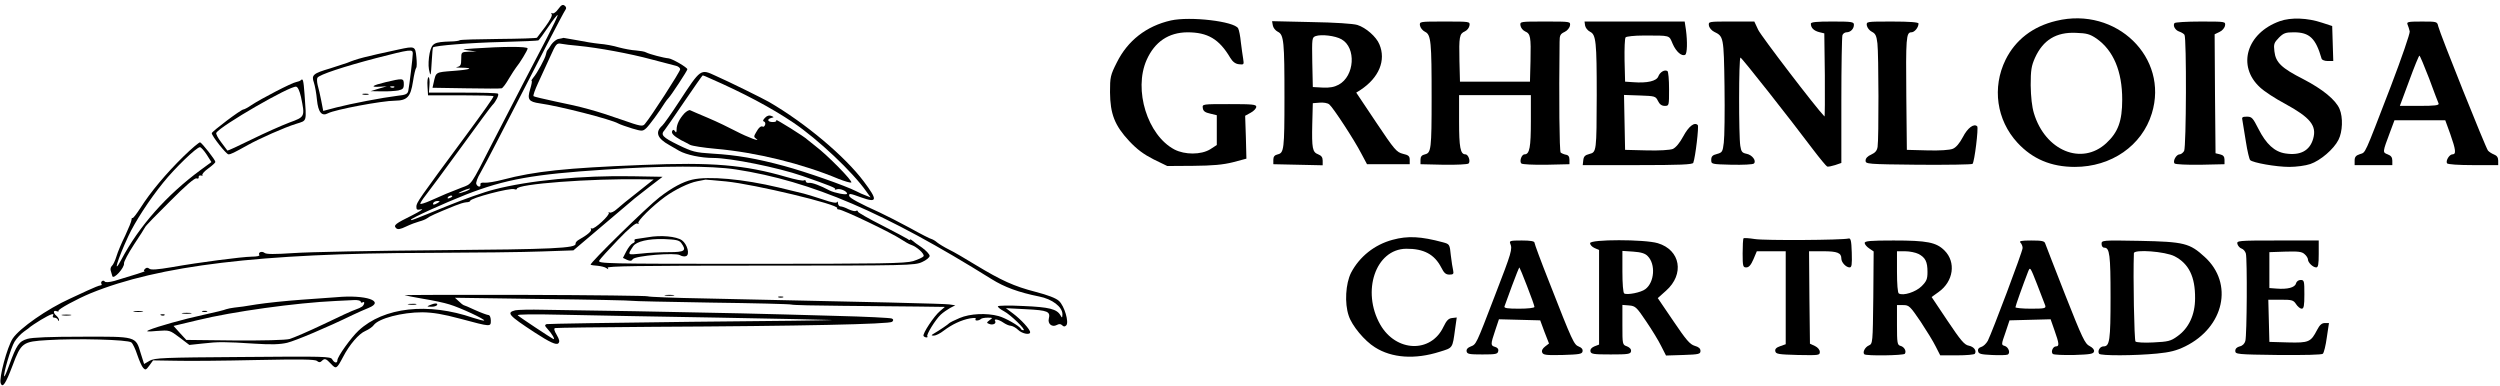 <svg height="215pt" preserveAspectRatio="xMidYMid meet" viewBox="0 0 1393 215" width="1393pt" xmlns="http://www.w3.org/2000/svg"><g transform="matrix(.1 0 0 -.1 0 215)"><path d="m3111 2100c-12-17-27-28-33-24-7 4-8 2-4-5 5-7-10-35-35-69-24-31-45-59-47-62s-98-6-214-7c-115-1-213-4-216-7s-26-7-51-7c-94-3-104-9-117-65-6-30-8-68-4-90 9-47 11-40 16 50 2 38 5 70 7 72 10 10 209 26 381 30 110 3 203 7 206 9 4 3 29 36 55 75s50 69 52 66c3-2-25-60-60-128-80-152-180-346-305-588-121-237-112-224-169-245-26-10-66-26-88-35-22-10-62-27-89-39s-51-19-54-17c-2 3 11 24 30 48s108 144 198 268 168 230 174 235c18 17 38 57 31 63-3 4-91 6-196 6h-189l3 43c2 24-1 43-5 43-5 0-8-23-6-51l3-50h183c100 0 182-2 182-5 0-7-53-82-154-219-266-360-276-374-276-397 0-17 4-19 28-14 15 3-9-12-52-34-93-46-105-55-89-71 9-9 23-7 56 9 25 12 58 24 73 28 16 4 36 12 44 18 14 11 44 25 155 70 22 9 50 18 63 19 12 0 22 4 22 8 0 15 223 74 246 65 8-3 14-2 14 2 0 27 411 58 704 53l58-1-88-70c-49-38-102-81-117-95s-33-22-40-19c-7 4-9 4-5-1 10-11-82-96-95-88-5 3-7 1-4-4 6-10-20-32-68-59-11-6-19-16-18-22 5-25-128-31-762-36-363-3-727-10-809-16-107-7-152-7-162 1-15 12-38 3-29-12 4-5-15-9-42-9-56-1-290-31-448-59-77-13-114-16-123-8-9 7-16 7-24-1-7-7-8-12-2-13 8 0-60-22-168-54-29-8-50-9-54-4-3 5-10 7-15 3-5-3-7-10-4-15 4-5 1-9-5-9s-39-13-73-29-78-36-97-45c-126-57-280-164-319-222-31-47-78-222-67-250s28-1 66 99c48 128 56 134 195 142 163 10 449 3 467-13 8-6 23-38 33-69 11-32 25-65 33-73 12-13 16-12 34 13l21 29 126-2c69-2 271 0 449 4 247 5 327 4 338-5s18-9 26-1c17 17 24 15 52-15 29-31 32-29 67 37 36 70 89 131 125 146 18 8 39 22 46 32 27 38 158 72 271 72 61-1 115-10 212-36 172-46 170-46 170-9-1 19-6 30-15 30-8 1-41 13-74 28-32 15-60 27-63 27-2 0-14 9-26 21l-22 20 490-7c270-3 493-8 496-10 4-2 202-6 440-10 239-3 441-8 449-11s137-6 285-7c149-1 338-3 420-4l150-2-27-23c-33-27-99-127-92-139 3-4 10-8 16-8s9 3 5 6c-7 8 45 93 75 121 13 12 36 28 52 37l29 15-34 5c-31 4-399 13-1356 33-178 3-323 9-323 12s-307 7-683 8c-375 1-677 0-672-2 6-2 52-11 104-20 51-8 117-22 145-31 60-18 200-83 194-90-3-2-30 5-61 15-252 87-498 60-639-71-41-38-118-145-118-165 0-19-17-16-29 5-9 16-41 17-498 13-447-3-491-5-519-21l-31-18-19 60c-28 95-23 93-329 92-175 0-274-4-302-12-47-14-60-32-103-150-12-34-24-61-26-59-8 8 37 161 57 193 11 18 35 44 52 56 18 12 34 25 37 28s29 20 58 38c54 32 78 41 67 22-3-6 0-10 9-10 8 0 17-6 19-12 4-8 6-9 6-2 1 6-6 17-14 24-20 16-19 34 1 26 8-3 13-2 10 2-5 8 102 66 179 98 380 155 944 223 1875 225 256 1 544 4 640 8l175 6 165 140c91 77 170 144 177 150 6 5 44 35 83 65l72 55-169 3c-279 5-576-23-770-74-53-13-168-54-257-90-211-86-206-84-206-78 0 8 185 92 307 140 218 85 374 113 773 139 321 22 593 22 730 1 423-65 832-241 1425-611 72-45 151-74 265-97 73-14 130-58 130-99-1-21-2-22-11-6-20 35-62 46-207 52-78 4-142 3-142-2s15-17 34-27c38-20 126-106 109-106-6 0-13 3-15 8-6 15-86 61-124 71-66 18-159 14-217-11-29-12-54-25-57-28-6-7-56-41-84-57-19-11-19-13-2-13 10 0 35 12 55 28 45 34 97 59 146 68 26 4 36 3 31-4-7-11 19-10 30 1 4 4 21 7 38 7 28 0 29-1 10-14-17-13-18-15-2-21 20-8 41 2 33 16-10 15 19 10 45-8 13-9 32-18 42-18 10-1 29-11 41-23 23-22 67-30 67-13 0 16-52 72-95 104l-40 30 114-6c120-6 135-13 125-53-7-28 18-49 44-35 13 7 22 7 30-1 9-9 15-9 23-1 17 17-10 108-40 136-17 16-62 33-131 51-120 31-190 63-334 150-55 34-122 73-149 86-26 13-55 31-65 39-10 9-24 17-31 19-7 1-62 29-121 62-59 32-134 70-166 85-115 52-169 81-172 93-3 16 4 15 67-8 90-32 93-16 14 89-105 140-325 325-528 443-33 19-221 112-298 146-84 39-82 40-202-143-43-66-86-127-95-135-41-36-28-71 39-108 13-8 38-22 55-32 41-23 123-40 190-40 97 0 360-53 496-100 158-55 189-68 183-74-4-4 0-4 9-1 18 7 58-10 58-24 0-10-70 4-98 18-50 27-99 45-114 42-10-1-18 3-18 9s-5 8-10 5c-6-4-50 5-98 19-234 68-413 83-802 67-429-17-599-35-778-82-41-11-86-18-100-17-17 2-26-1-25-9 4-18-16-16-23 2-3 8 7 36 23 62 15 27 55 101 88 166 33 64 85 166 116 225 30 59 102 197 158 307 57 110 107 205 112 211 6 7 4 16-4 22-11 9-19 5-36-18zm846-387c187-82 338-162 463-246 138-93 332-276 408-385l23-32-25 10c-15 5-39 16-56 25-59 30-278 107-400 140-155 42-265 61-400 69-96 6-112 10-192 49-86 42-99 56-75 82 6 7 56 79 110 159 55 80 100 146 103 146 2 0 20-7 41-17zm-1347-622c-8-5-26-11-40-15-21-5-20-3 5 9 32 15 60 20 35 6zm-90-35c0-2-7-7-16-10-8-3-12-2-9 4 6 10 25 14 25 6zm-80-36c-20-13-33-13-25 0 3 6 14 10 23 10 15 0 15-2 2-10z"/><path d="m3813 1518c-28-31-43-62-43-90 0-17-3-19-9-9-6 9-11 10-15 2-8-13 8-29 49-52 17-8 39-20 50-26s75-16 142-22c228-20 483-83 686-168 33-13 64-22 70-20 13 5-135 155-198 202-22 17-42 33-45 36-10 13-182 120-175 110 4-7-4-11-19-11-29 0-35 16-8 23 16 4 16 4 0 11-11 5-24 2-35-10-12-12-14-19-6-21 7-3 9-11 6-19-3-7-8-12-12-10-10 7-24-5-39-33-12-20-12-25 0-33 34-23-48 8-109 40-38 20-108 54-158 75-49 21-95 40-100 43-6 2-20-6-32-18z"/><path d="m6524 2036c-137-31-241-113-301-234-36-71-38-82-38-166 1-121 26-185 107-272 44-47 81-74 136-102l76-37 146 1c107 1 164 6 220 20l75 20-3 119-4 120 31 17c17 9 31 24 31 33 0 13-21 15-151 15-150 0-150 0-147-22 2-17 13-25 41-31l37-9v-83-83l-37-24c-51-31-141-31-199-1-150 79-229 332-155 499 45 101 122 153 227 154 113 0 177-37 239-142 14-23 29-34 49-36 27-3 28-2 23 30-3 18-9 60-13 93-3 33-10 68-15 77-21 39-267 68-375 44z"/><path d="m11458 2034c-131-31-228-106-283-217-76-155-50-336 66-462 84-91 188-135 320-135 203 0 374 118 429 298 96 311-198 597-532 516zm224-99c94-66 143-182 143-340 0-120-23-182-89-243-137-126-340-42-403 167-11 36-17 91-18 156 0 84 4 108 24 153 45 99 118 144 228 139 61-2 78-7 115-32z"/><path d="m12703 2032c-185-66-240-250-110-369 23-22 86-63 139-91 141-77 178-122 157-195-19-67-72-95-155-82-60 9-107 52-150 137-31 61-37 68-64 68-26 0-30-3-25-22 2-13 11-65 19-117s19-98 24-103c15-15 145-38 218-38 39 0 91 7 117 16 56 19 131 83 157 135 23 45 26 125 6 172-21 50-94 110-202 166-122 62-154 93-161 155-5 40-2 48 25 76 26 26 38 30 83 30 88 0 122-33 155-147 2-7 17-13 34-13h31l-3 98-3 97-55 18c-83 28-175 31-237 9z"/><path d="m7092 2009c2-13 14-29 28-36 34-16 37-56 37-368 0-287-3-307-37-315-18-4-25-13-25-30v-25l138-3 137-3v26c0 18-7 28-25 35-32 12-36 33-33 170l3 115 38 3c21 2 45-2 54-10 21-17 140-199 178-273l32-60h119 119v25c0 20-7 26-38 33-35 9-46 21-149 175l-111 166 24 15c103 68 143 165 105 254-17 42-75 93-123 108-23 7-125 14-256 16l-219 5zm383-78c83-47 73-205-16-253-24-13-50-18-89-16l-55 3-3 138c-2 134-2 138 19 146 32 11 109 2 144-18z"/><path d="m7912 2008c2-12 14-28 28-35 34-16 37-56 37-368 0-287-3-307-37-315-18-4-25-13-25-30v-25l129-3c71-1 134 2 139 7 12 12-1 51-18 51-28 0-35 40-35 184v146h200 200v-146c0-144-7-184-35-184-17 0-30-39-18-51 5-5 68-8 139-7l129 3v25c0 17-6 26-20 28-11 2-24 8-29 12-7 7-10 299-6 617 0 36 4 44 28 55 15 7 28 23 30 36 3 22 3 22-138 22s-141 0-138-22c2-13 13-27 26-33 30-13 33-30 30-165l-3-115h-195-195l-3 115c-3 135 0 152 30 165 13 6 24 20 26 33 3 22 3 22-138 22-140 0-141 0-138-22z"/><path d="m8832 2008c2-12 14-28 28-35 33-16 37-56 37-353-1-314-1-318-41-328-24-6-32-14-34-35l-3-27h306c235 0 307 3 310 13 12 32 32 203 25 210-18 19-51-7-81-63-20-37-41-62-58-70-16-6-74-10-146-8l-120 3-3 153-3 153 88-3c85-3 88-4 101-30 9-19 21-28 38-28 24 0 24 1 24 94 0 52-4 97-9 100-16 10-42-6-51-30-10-26-62-38-140-32l-45 3-3 119c-1 66 1 123 6 128s49 10 98 10c155 0 143 3 164-46 19-44 51-72 70-61 11 7 13 71 4 139l-7 46h-279-279z"/><path d="m9522 2008c2-13 15-28 29-35 53-26 54-27 58-305 2-142 0-283-4-313-6-51-9-55-38-63-25-6-32-14-32-33 0-24 1-24 114-27 63-1 118 1 124 7 15 15-10 48-41 54-25 5-30 12-35 44-9 54-9 493 1 492 7 0 275-340 405-513 38-50 73-92 78-94s25 2 44 8l35 12v348c0 192 3 355 6 364s14 16 23 16c22 0 41 19 41 42 0 16-11 18-120 18-89 0-120-3-120-12 0-23 16-39 46-47l29-7 3-234c1-129 0-232-2-229-49 50-352 447-369 482l-22 47h-128c-127 0-128 0-125-22z"/><path d="m10402 2008c2-12 14-28 28-35 20-10 26-22 31-65 7-59 8-531 1-576-3-21-13-33-35-43-21-9-32-21-32-34 0-19 8-20 294-23 162-1 298 1 302 5 11 11 34 201 26 209-18 18-54-9-80-60-18-34-38-58-56-65-16-7-73-11-141-9l-115 3-3 295c-3 328-1 360 28 360 18 0 40 27 40 49 0 7-49 11-146 11-145 0-145 0-142-22z"/><path d="m12116 2021c-10-15 5-40 27-47 12-4 25-12 29-18 12-18 10-624-2-647-6-10-17-19-25-19-19 0-40-39-28-51 5-5 70-8 144-7l134 3v25c0 17-7 26-25 30l-25 6-3 331-2 332 27 13c16 7 29 23 31 36 3 22 3 22-137 22-77 0-142-4-145-9z"/><path d="m13415 2013c4-10 10-27 12-38s-45-148-105-305c-153-397-139-367-173-379-22-7-29-16-29-35v-26h105 105v25c0 18-7 28-26 35-29 11-29 11 13 123l25 67h142 141l28-77c31-88 34-113 12-113-17 0-39-36-30-50 4-6 65-10 146-10h139v25c0 17-7 28-23 34-13 5-28 15-34 22-13 16-267 650-277 692-6 27-7 27-92 27-78 0-85-2-79-17zm120-300c26-71 50-134 53-140 3-10-22-13-106-13h-110l52 140c28 77 54 140 57 140s27-57 54-127z"/><path d="m3112 1933c-12-2-30-17-40-31-9-15-19-29-22-32s-6-13-8-23c-4-22-49-105-70-129-8-10-13-18-10-18 4 0 0-21-8-47-17-57-9-70 54-79 108-15 397-89 437-112 11-6 46-18 78-28 55-16 58-16 78 2 18 17 73 92 104 142 6 9 15 21 21 27 13 13 104 151 104 159 0 10-84 59-105 61-26 2-106 23-125 33-8 5-34 9-57 11-23 1-65 9-95 17-29 9-78 18-108 20-30 3-86 12-125 20-38 7-72 13-75 13-3-1-15-4-28-6zm108-38c114-11 292-44 410-76 63-17 125-33 138-36 12-3 22-12 22-19 0-13-164-267-197-305-12-15-24-13-126 23-146 51-226 73-370 102-65 14-121 27-124 30-4 3 8 36 25 73 17 38 47 103 67 146 33 74 37 78 63 73 15-3 56-8 92-11z"/><path d="m2220 1874c-190-41-229-51-285-74-11-4-54-18-95-31-95-28-106-37-91-79 6-18 14-61 17-96 7-70 27-94 62-75 37 20 302 70 373 70 68 1 87 21 100 106 6 39 14 73 18 77s4 31 1 60c-6 61-8 62-100 42zm80-22c0-22-19-178-25-208-4-18-14-23-62-28-82-10-255-43-340-65l-72-19-11 57c-6 31-15 70-20 87-4 17-5 36-1 41 10 17 147 62 326 109 194 50 205 51 205 26z"/><path d="m2148 1692c-75-18-89-29-30-25l37 2-45-13-45-14 61-1c34-1 76 2 93 5 26 6 31 11 31 35 0 34-5 34-102 11zm49-28c-3-3-12-4-19-1-8 3-5 6 6 6 11 1 17-2 13-5z"/><path d="m2023 1623c9-2 23-2 30 0 6 3-1 5-18 5-16 0-22-2-12-5z"/><path d="m2640 1880c-68-5-71-6-30-11l45-6-42-1c-43-2-43-2-43-41 0-33-4-40-22-44-13-2-4-4 20-4 78-1 55-11-42-18-101-8-96-5-110-67l-6-27 187-3c104-2 193-2 198 0 6 1 24 25 40 53 17 28 35 56 40 62 21 25 65 97 65 107 0 12-139 11-300 0z"/><path d="m1676 1703c-3-4-15-8-25-10-23-3-198-94-249-128-20-14-41-25-46-25-13 0-176-123-176-132 0-16 81-118 93-118 13 0 31 9 108 52 65 36 204 98 269 118 62 20 58 6 47 164-6 81-9 91-21 79zm1-93c23-111 23-111-65-143-42-16-137-58-210-94s-134-64-135-62-17 23-35 47c-18 23-30 47-27 52 24 39 411 263 445 257 9-1 19-22 27-57z"/><path d="m1022 1278c-97-95-184-199-239-286-22-34-42-60-45-57-2 3-5-1-5-9s-16-47-35-88c-20-40-42-92-49-116-7-23-18-47-25-53s-10-18-7-27 7-23 9-31c7-20 69 48 65 72-1 9 24 56 56 105 32 48 60 92 62 97 2 6 64 70 138 143 87 88 139 132 148 128 8-3 14 0 12 7-1 7 5 11 13 9s12 0 8 3c-4 4 11 21 32 36 22 16 40 32 40 37 0 11-74 105-85 109-5 1-47-34-93-79zm130 10 26-41-60-44c-190-140-343-313-441-498-50-94-25-7 38 129 36 78 116 202 194 298 65 81 186 198 205 198 6 0 23-19 38-42z"/><path d="m3857 1149c-52-12-112-44-182-98-66-50-391-368-384-376 3-2 21-5 40-6 18-2 40-7 48-13 11-8 13-8 7 2-6 9 167 12 851 12 826 0 860 1 901 20 23 10 42 26 42 34 0 9-19 29-42 46-24 16-49 34-55 40-7 6-13 8-13 4 0-3-6-2-12 4-7 5-73 40-145 77-73 37-133 71-133 76 0 6-5 7-10 4-6-4-24 1-42 9-17 9-37 16-45 16-7 0-13 8-14 18 0 9-3 12-5 6-3-7-29-3-77 14-40 13-88 28-107 33s-82 20-140 34c-201 48-392 65-483 44zm189-10c159-16 631-129 619-149-2-4 1-7 8-7 23 0 296-131 349-167 20-13 44-27 54-30 32-10 78-52 70-64-4-6-30-18-58-27-45-13-169-15-905-15-810 0-853 1-844 18 5 9 52 61 105 116 61 64 99 95 107 91 7-5 10-4 6 2-7 11 77 94 148 146 57 41 133 78 180 87 22 4 43 8 46 9 3 0 55-4 115-10z"/><path d="m3610 828c-30-5-60-9-67-10s-10-5-7-10c3-4-2-11-11-14-9-4-24-23-35-44l-19-37 23-11c17-7 25-7 32 4 13 19 238 38 263 22 10-6 25-9 34-5 22 8 7 66-23 88-31 22-118 30-190 17zm186-32c31-43 20-51-68-51-46 0-116-3-156-8-78-8-77-9-44 41 18 27 85 42 170 40 69-3 86-6 98-22z"/><path d="m7760 814c-101-27-185-94-232-184-30-60-37-169-13-239 18-56 88-140 146-176 94-60 223-69 361-25 74 23 71 17 86 128l9 63-26-3c-20-2-31-14-48-49-70-148-264-141-352 12-106 186-26 421 144 423 98 1 158-31 196-105 15-30 25-39 45-39 22 0 25 4 21 23-3 12-9 50-13 84-6 62-7 63-44 73-122 33-196 37-280 14z"/><path d="m9715 822c-3-3-5-41-5-84 0-72 2-78 20-78 15 0 26 13 40 45l19 45h81 80v-259-259l-31-11c-21-7-30-16-27-28 3-16 18-18 126-21 116-2 122-2 122 17 0 12-11 25-27 33l-28 13-3 258-2 257h78c80 0 102-9 102-41 0-21 26-49 46-49 12 0 14 15 12 83-2 67-6 81-18 78-33-9-468-12-522-3-32 5-60 7-63 4z"/><path d="m8415 793c13-31 9-46-85-289-107-279-104-272-136-285-16-6-24-15-22-27 3-15 15-17 88-17 74 0 85 2 88 18 3 12-4 20-17 24-26 7-26 14 0 91l21 63 115-3 115-3 24-65 25-64-22-17c-14-11-20-22-16-33 6-14 21-16 114-14 93 3 108 5 111 20 2 12-5 21-21 27-27 11-34 24-166 362-45 113-81 211-81 217 0 8-23 12-71 12-64 0-70-2-64-17zm94-238c23-58 41-110 41-115 0-6-38-10-86-10-65 0-85 3-81 13 2 6 21 58 42 115 21 56 39 102 41 102 1 0 21-47 43-105z"/><path d="m8860 795c0-9 11-21 25-27l25-11v-264-263l-26-10c-16-7-24-16-22-28 3-15 17-17 113-17s110 2 113 17c2 12-6 21-22 28-26 9-26 10-26 120v111l38-3c34-3 41-9 94-88 32-47 70-109 84-138l27-53 96 3c88 3 96 5 96 23 0 13-10 22-32 28-27 8-48 33-119 138l-87 128 46 41c104 92 81 227-46 265-74 22-377 22-377 0zm321-72c45-45 38-146-13-184-24-19-102-34-118-24-6 4-10 55-10 122v115l60-4c44-3 67-10 81-25z"/><path d="m10390 796c0-7 11-21 25-30l25-17-2-257c-3-254-3-257-25-267-21-9-36-38-25-49 9-10 220-7 226 3 10 15-4 39-25 44-17 5-19 15-19 116v111h35c32 0 38-6 96-91 33-50 72-113 85-140l25-49h94c52 0 96 4 99 9 11 17-5 39-34 45-24 4-45 29-118 138l-89 133 39 28c83 59 98 166 33 231-46 46-97 56-284 56-131 0-161-3-161-14zm300-61c38-20 50-43 50-100 0-40-5-52-33-80-32-32-103-55-127-40-6 4-10 52-10 121v114h45c26 0 59-7 75-15z"/><path d="m11258 798c7-7 12-20 12-30 0-19-169-467-194-517-9-16-25-31-36-34-14-4-21-12-18-24 3-15 15-18 77-21 41-2 80-1 87 2 18 7 6 43-17 49-18 5-18 8 5 73l23 69 114 3 115 3 22-63c26-73 27-88 8-88-17 0-30-30-18-42 5-5 58-7 118-6 92 3 109 6 112 20 2 10-8 21-25 30-25 11-41 45-135 283-58 149-109 278-112 288-4 14-18 17-78 17-56 0-69-3-60-12zm138-350c5-16-3-18-80-18-47 0-86 4-86 8 0 7 42 125 70 197 12 30 12 29 51-70 21-55 42-108 45-117z"/><path d="m11710 791c0-12 6-21 15-21 30 0 35-39 35-275 0-243-5-275-39-275-20 0-35-25-25-41 7-12 201-11 323 1 72 7 108 16 157 40 217 107 271 350 109 498-84 77-114 85-362 90-211 4-213 3-213-17zm407-69c79-41 115-114 114-234 0-92-35-167-99-212-37-27-52-30-133-34-50-3-95 0-100 5-7 7-14 361-9 492 0 23 175 10 227-17z"/><path d="m12467 790c3-10 13-22 23-25s21-16 24-28c8-30 6-456-3-487-4-15-16-27-31-30-16-4-25-13-25-25 0-19 9-20 239-23 148-1 243 1 249 7s16 46 22 91l12 80h-23c-17 0-29-11-43-38-35-68-46-73-162-70l-104 3-3 118-3 117h70c62 0 70-2 85-25 9-14 23-25 31-25 12 0 15 16 15 80 0 75-1 80-21 80-12 0-23-8-26-20-6-22-47-33-108-28l-40 3v100 100l89 3c72 2 92 0 107-14 11-9 19-23 19-30 0-17 28-44 46-44 11 0 14 17 14 75v75h-229c-223 0-229-1-224-20z"/><path d="m3708 503c12-2 32-2 45 0 12 2 2 4-23 4s-35-2-22-4z"/><path d="m1875 494c-22-2-110-8-195-14s-198-18-250-26c-52-9-108-17-125-18-16-2-37-6-45-9-8-4-64-18-125-31-112-24-260-66-305-85-20-9-11-10 45-5 70 5 70 5 125-36l55-42 75 8c87 10 121 10 291-1 92-6 140-4 179 5 48 12 219 84 365 155 28 13 67 31 88 39 95 38-15 75-178 60zm135-25c0-5 5-7 10-4 14 9 12-11-2-23-7-5-24-13-37-17-14-4-93-40-177-81-84-40-170-77-191-83-22-6-148-9-307-8l-268 3-36 39-35 39 134 32c195 48 550 97 769 107 36 2 82 4 103 5 20 1 37-3 37-9z"/><path d="m4338 493c6-2 18-2 25 0 6 3 1 5-13 5s-19-2-12-5z"/><path d="m2278 453c12-2 30-2 40 0 9 3-1 5-23 4-22 0-30-2-17-4z"/><path d="m2395 450c-18-8-17-9 7-9 15-1 30 4 33 9 7 12-12 12-40 0z"/><path d="m2871 421c-51-13-38-28 109-124 83-54 120-71 131-60 9 9 6 21-9 47-14 23-17 36-9 38 7 2 253 5 547 7 826 4 1318 15 1331 28 8 8 8 13-1 18-7 4-148 11-314 15-165 5-402 11-526 14s-391 8-595 12c-203 3-431 7-505 8-74 2-146 0-159-3zm1144-41c330-6 609-12 620-13 11-2-339-6-778-10-439-5-805-11-812-13-11-5-10-10 6-27 24-26 45-61 32-56-14 7-187 121-198 132-6 6 85 7 260 3 149-3 540-11 870-16z"/><path d="m748 413c12-2 32-2 45 0 12 2 2 4-23 4s-35-2-22-4z"/><path d="m1128 413c6-2 18-2 25 0 6 3 1 5-13 5s-19-2-12-5z"/><path d="m1018 403c12-2 32-2 45 0 12 2 2 4-23 4s-35-2-22-4z"/><path d="m348 393c12-2 32-2 45 0 12 2 2 4-23 4s-35-2-22-4z"/><path d="m898 393c7-3 16-2 19 1 4 3-2 6-13 5-11 0-14-3-6-6z"/></g></svg>